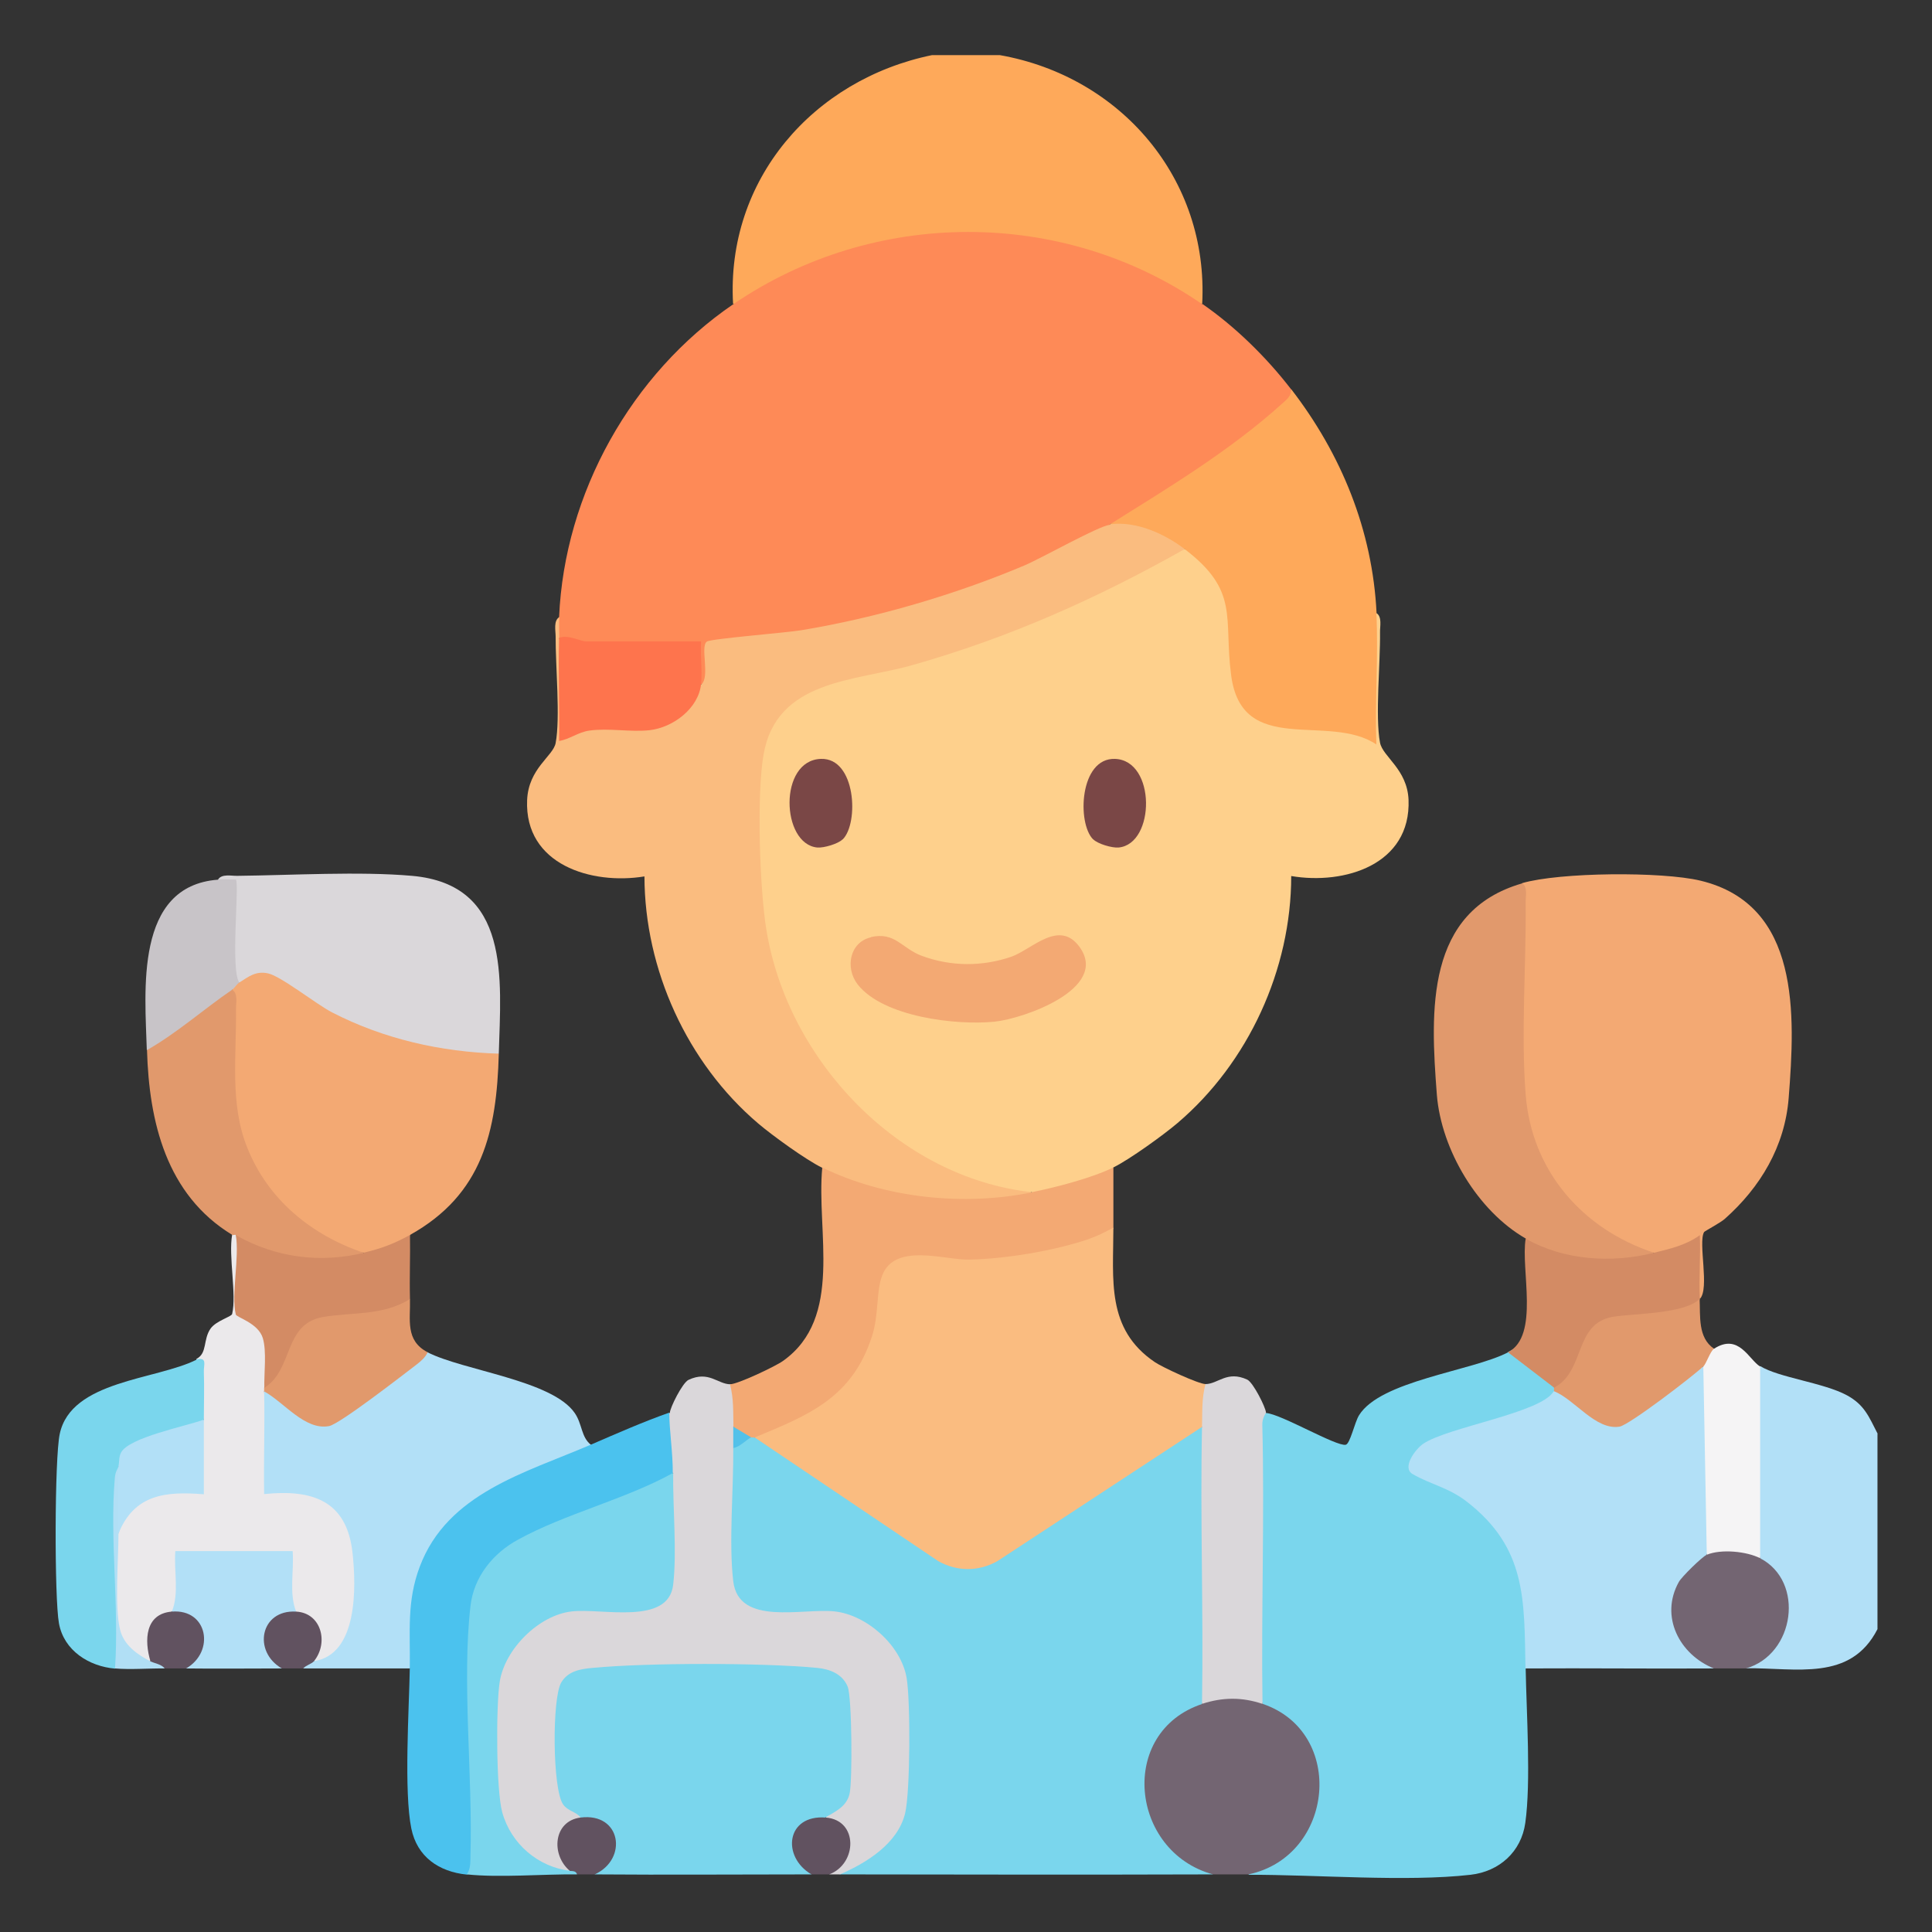 <?xml version="1.0" encoding="UTF-8"?>
<svg id="Layer_6" data-name="Layer 6" xmlns="http://www.w3.org/2000/svg" viewBox="0 0 100.28 100.28">
  <rect x="0" y="0" width="100.28" height="100.28" fill="#333333" stroke="none"/>
  <defs>
    <style>
      .cls-1 {
        fill: #f5f4f5;
      }

      .cls-2 {
        fill: #dad7da;
      }

      .cls-3 {
        fill: #7ad6ed;
      }

      .cls-4 {
        fill: #53c1e9;
      }

      .cls-5 {
        fill: #ebe9eb;
      }

      .cls-6 {
        fill: #fabc7f;
      }

      .cls-7 {
        fill: #736572;
      }

      .cls-8 {
        fill: #615260;
      }

      .cls-9 {
        fill: #4bc2ee;
      }

      .cls-10 {
        fill: #e1996c;
      }

      .cls-11 {
        fill: #f3a973;
      }

      .cls-12 {
        fill: #b2e0f7;
      }

      .cls-13 {
        fill: #c8c4c8;
      }

      .cls-14 {
        fill: #b1dff5;
      }

      .cls-15 {
        fill: #fed08c;
      }

      .cls-16 {
        fill: #fe8a57;
      }

      .cls-17 {
        fill: #fea95a;
      }

      .cls-18 {
        fill: #fabc80;
      }

      .cls-19 {
        fill: #fe744d;
      }

      .cls-20 {
        fill: #7a4746;
      }

      .cls-21 {
        fill: #d38b64;
      }
    </style>
  </defs>
  <path class="cls-17" d="M51.89,2.86c6.3,1.11,10.85,6.44,10.51,12.91l-.85-.12c-6.86-4.36-15.78-4.33-22.65,0l-.85.12c-.37-6.44,4.15-11.64,10.33-12.91h3.5Z"/>
  <path class="cls-12" d="M97.45,74.42v10.14c-1.4,2.74-4.22,2-6.82,2.03l.12-.43c1.93-.78,2.4-3.63.65-4.85l-.03-.44-.37-.28v-9.46l.37-.22c.94.59,3.29.86,4.49,1.51.92.5,1.14,1.11,1.6,2Z"/>
  <path class="cls-16" d="M62.4,15.77c1.71,1.18,3.34,2.78,4.61,4.43.2.33.22.58.06.75-2.83,2.39-5.96,5-9.47,6.26.02.14.05.33-.04.39-6.15,3.54-13.64,5.37-20.64,6.01l.04,1.24c0,.47-.05.85-.57.67-.52-.36-.6-1.93,0-2.21,0,.14-.03.35-.12.37-1.04.17-4.52.11-5.65,0l-.22-.37c-.21.51-1.14.2-1.38-.18-.16-.33-.15-.76,0-1.11.28-6.41,3.74-12.61,9.04-16.23,7.29-4.98,17.06-5.02,24.34,0Z"/>
  <path class="cls-3" d="M62.4,74.05c.09.3.17.6.23.9s.11.6.11.9c.06,3.89.11,7.81-.09,11.69l-.26.9-.19.46c-3.64,1.54-3,6.71.54,7.94l.21.45c-6.45.02-12.91.01-19.37,0,.94-.76,1.83-1.58,2.69-2.46.77-1.25.77-7.32.07-8.64-1.23-2.3-3.42-2.34-5.7-2.13-1.17,0-2.22-.17-2.81-1.33-.45-.88-.27-5.86-.15-7.11l.37-.46c.14-.53.36-.79.92-.55.06-.16.12-.16.18,0h.67s9.04,6.1,9.04,6.1c.85.48,1.85.48,2.7,0l10.43-6.84.39.19Z"/>
  <path class="cls-3" d="M78.27,70.18l.35-.19c.15,0,2.36,1.61,2.04,2.04.16.05.16.11,0,.18.07.07.12.14.15.22.14.46-1.57,1.08-1.97,1.21-5.66,1.37-6.75,2.54-3.27,3.5,3.43,1.86,4.11,5.47,3.98,9.06l-.36.41c.04,2.26.28,5.89-.02,8.01-.21,1.5-1.35,2.52-2.84,2.69-3.33.38-8.03-.01-11.53,0l.23-.44c3.65-1.06,4.27-6.38.68-7.95l-.18-.46c-.1-.3-.19-.6-.26-.9s-.13-.6-.13-.91c-.04-4.23-.03-8.47,0-12.7,0-.42.09-.73.57-.61.78.05,3.65,1.75,4.14,1.65.23-.05.46-1.16.69-1.53,1.11-1.8,5.83-2.29,7.72-3.26Z"/>
  <path class="cls-6" d="M57.61,27.21c.81-.38,1.21-.35,2.03-.12.61.17,1.99.72,1.85,1.41-.13.18-.26.35-.41.51s-.29.3-.47.4c-5.27,2.89-11,5.19-16.8,6.31-2.79.84-3.72,1.72-3.96,4.72-.78,9.73,2.65,18.83,13.21,21.02l.49.44c-.08.11-.16.21-.26.3-1.19,1.03-9.53.07-10.44-1.23-.08-.11-.13-.23-.18-.36-.84-.41-2.58-1.67-3.32-2.3-3.68-3.13-5.89-7.98-5.9-12.82-2.75.45-6.23-.61-6.09-3.96.07-1.65,1.35-2.28,1.48-2.96.25-1.31-.01-4.03,0-5.53,0-.31-.12-.82.19-1.01-.02.37,0,.74,0,1.11.4,1.53.52,3.14.37,4.84,1.23-.46,2.56-.59,4-.39,1.15-.04,2.32-.77,2.61-1.92l.39-.14c.47-.4-.07-1.98.29-2.23.21-.15,4.16-.46,4.91-.59,3.87-.64,7.97-1.84,11.57-3.36.9-.38,3.83-2.04,4.43-2.11Z"/>
  <path class="cls-2" d="M37.88,71.84c.69.17.78,1.89.18,2.21.47.42.52.7,0,1.11.02,2.11-.24,4.92,0,6.92.28,2.34,3.6,1.38,5.26,1.56s3.45,1.75,3.74,3.46c.2,1.19.19,5.9-.08,7.02-.38,1.57-2,2.57-3.38,3.17-.18,0-.37,0-.55,0v-.4c.9-.49,1.05-1.89-.05-2.16l-.13-.39c.03-.37.28-.7.75-.99.33-.45.3-4.86.1-5.49-.23-.71-.63-.79-1.34-.91-2.89-.48-8.42-.35-11.39-.01-1.53.17-1.69.45-1.77,1.96-.13,1.28-.36,4.39.96,4.98l-.03.47-.1.39c-.91.26-.9,1.39-.32,1.99l-.13.38c-4.45.29-4.32-5.28-4.12-8.41.33-5.04,3.33-5.73,7.71-5.41,1.33-.25,1.39-.56,1.46-1.86l-.07-4.55.37-.42c-.47-.05-.63-2.73-.55-2.86l.37-.27c0-.25.65-1.56.97-1.71,1.05-.49,1.52.23,2.17.23Z"/>
  <path class="cls-12" d="M88.59,80.69l.11.22c-1.99,1.57-2.25,3.94.18,5.25l.07.44c-3.26.02-6.52-.02-9.77,0-.07-3.57.06-6.25-3.05-8.66-.96-.74-1.86-.88-2.81-1.43-.57-.33.14-1.29.55-1.57,1.28-.87,6.12-1.6,6.77-2.72l.42-.2c.9.83,1.85,1.39,2.85,1.69,1.43-.83,2.77-1.79,4.03-2.88l.44.1c.15.01.37.06.37.16.16,2.51.17,5.36.15,7.89.16.84.04,1.41-.34,1.72Z"/>
  <path class="cls-3" d="M42.86,94.34l-.23.36c-1.4.03-1.47,1.45-.47,2.17l-.04.42c-3.75,0-7.5.03-11.25,0v-.42c1.14-.69.94-2.22-.49-2.19l-.25-.35c-.25-.31-.65-.32-.9-.67-.56-.78-.58-5.52-.1-6.33.36-.6.99-.7,1.64-.76,2.86-.27,8.77-.27,11.63,0,.66.06,1.33.31,1.6.98.22.55.25,4.86.1,5.54s-.73.93-1.25,1.24Z"/>
  <path class="cls-11" d="M25.89,54.69c-.11,4.02-.83,7.3-4.61,9.41-.14.77-1.84,1.46-2.4.92-2.57-.04-4.97-2.42-6.09-4.63-1.31-2.59-1.09-6.3-.74-9.02-.25-.46-.09-.63.37-.37.07-1.16,1.75-1.01,2.5-.4,2.94,2.22,6.48,3.51,10.27,3.69l.7.4Z"/>
  <path class="cls-12" d="M30.68,74.98l-.23.5-3.19,1.31c-4.24,1.58-6.13,4.98-5.62,9.41l-.37.4h-5.53c-.32-.47.16-.71.55-.37,2.82-2.05,2.55-9.36-2.24-8.33l-.57-.18c-.19-1.81-.37-3.78.23-5.51l.36-.21c1.65,1.87,3.19,2.06,4.63.56l3.02-2.32.47-.05c1.86.95,6.47,1.45,7.64,3.15.4.58.33,1.25.84,1.65Z"/>
  <path class="cls-2" d="M25.89,54.69c-3.01-.09-5.97-.76-8.65-2.14-.85-.44-2.66-1.89-3.34-2.03-.63-.13-.99.17-1.48.48l-.43-.07c-.17-1.59-.2-3.19-.07-4.79-.29-.09-.49-.25-.6-.49.19-.31.7-.18,1.01-.19,2.79-.03,6.34-.24,9.05,0,5.15.45,4.62,5.35,4.51,9.23Z"/>
  <path class="cls-9" d="M34.74,73.32c-.01.83.19,2.1.18,3.14-.1.36-.3.64-.65.75l-5.61,2.27c-3.45,1.5-3.96,2.51-4.04,6.28.12,3.81.14,7.61.08,11.38l-.48.16c-1.44-.15-2.57-.92-2.87-2.39-.39-1.91-.12-6.17-.08-8.31.03-1.89-.17-3.47.52-5.29,1.44-3.81,5.47-4.86,8.89-6.33,1.34-.58,2.68-1.17,4.06-1.66Z"/>
  <path class="cls-5" d="M12.24,64.1l.41.46-.1,3.39c1.65.71,2,2.62,1.16,4.07.17.03.16.1,0,.18.04,1.78-.03,3.57,0,5.35,2.51-.26,4.3.34,4.59,3.07.19,1.75.28,5.27-2.01,5.6l-.13-.47c.34-.7.14-1.56-.68-1.73l-.12-.38c-.86-.16-.75-2.68-.18-3.14-.02.14-.06.35-.17.37-1,.18-4.54.1-5.65,0l-.27-.37c.57.46.68,2.96-.18,3.14-.17.3-.44.59-.8.89-.02.65-.12,1.21-.31,1.69-.32.37-.99-.09-1.26-.42-.83-1.01-.53-4.94-.4-6.22.09-2.15,2.23-2.56,4.02-2.43-.04-1.19.1-2.34.41-3.48l-.25-.36c-.08-1.13-.12-2.05-.12-2.78.57-.29.33-1,.73-1.57.29-.41,1.08-.61,1.12-.76.24-1.02-.2-2.98,0-4.12.05-.16.11-.16.18,0Z"/>
  <path class="cls-11" d="M53.55,61.88l.22-.42c1.22-.27,2.45-.59,3.6-1.08l.42.21c0,1.04,0,2.09,0,3.14l-.17.48c-3.07,1.42-6.62,1.76-9.9,1.32-.74-.02-1.47.21-1.65,1-.22,2.59-.68,4.68-2.83,6.4-.98.79-2.85,1.87-4.07,1.68-.05.02-.13-.02-.18,0-.6.29-.77.04-.92-.55-.02-.76.02-1.46-.18-2.21.4,0,2.36-.93,2.75-1.21,3.16-2.24,1.72-6.72,2.04-10.04,3.27,1.6,7.35,2.01,10.88,1.29Z"/>
  <path class="cls-3" d="M29.58,97.11c.12-.59.61-.37.37.18-1.79-.02-4,.18-5.72,0,.21-.31.18-.65.19-1.01.12-4.04-.45-9.05,0-12.92.17-1.51,1.17-2.74,2.46-3.44,2.42-1.34,5.59-2.1,8.06-3.47-.02,1.78.2,4.13,0,5.81-.25,2.12-3.7,1.2-5.26,1.38-1.71.19-3.47,1.95-3.74,3.64-.2,1.24-.19,5.65.13,6.79.45,1.63,1.86,2.84,3.51,3.03Z"/>
  <path class="cls-7" d="M65.54,88.44c4.33,1.47,3.72,7.91-.74,8.85-.61,0-1.23,0-1.84,0-4.31-1.18-4.95-7.4-.55-8.85.36-.9,2.78-.91,3.14,0Z"/>
  <path class="cls-10" d="M18.88,65.02c-.64.85-2.4.69-3.44.55s-2.77-.46-3.2-1.47c-.05-.03-.14.03-.18,0-3.44-2.09-4.32-5.89-4.43-9.59l.32-.62,3.4-2.46.71-.05c.31.19.18.7.19,1.01.03,2.43-.33,4.9.58,7.17,1.08,2.71,3.33,4.55,6.06,5.47Z"/>
  <path class="cls-3" d="M10.21,70.55c.56-.1.36.28.37.64.03.83,0,1.67,0,2.5l-.18.45c-1.36.27-2.61.73-3.76,1.39-.05.36-.21.55-.49.57-.22,2.71-.21,5.58-.04,8.34.37.9.33,1.62-.14,2.17-1.35-.12-2.65-.93-2.91-2.35-.24-1.31-.23-8.57.04-9.83.59-2.79,5.01-2.8,7.11-3.86Z"/>
  <path class="cls-21" d="M18.88,65.02c.93-.22,1.56-.46,2.4-.92.02,1.1-.03,2.22,0,3.32-.3.68-.97,1.03-2.02,1.05-2.36-.26-3.79.62-4.29,2.64-.35.85-.77,1.16-1.25.93-.02-.77.13-1.9-.08-2.59-.24-.78-1.36-1.07-1.4-1.22-.25-1.01.2-2.98,0-4.12,2.09,1.18,4.37,1.46,6.64.92Z"/>
  <path class="cls-10" d="M21.28,67.42c.03,1.08-.26,2.16.92,2.77-.13.27-.34.45-.57.63-.72.55-4,3.1-4.55,3.2-1.25.24-2.34-1.24-3.37-1.8,0-.06,0-.12,0-.18,1.53-.94.99-3.32,3.05-3.68,1.48-.26,3.1-.05,4.51-.93Z"/>
  <path class="cls-12" d="M8.92,83.65c.39-.96.1-2.11.18-3.14h6.09c.08,1.02-.2,2.18.18,3.14l-.2.37c-1.27.08-1.46,1.47-.5,2.17l-.04.41c-1.66,0-3.32.02-4.98,0l-.04-.41c.95-.68.79-2.13-.49-2.18l-.21-.36Z"/>
  <path class="cls-13" d="M11.32,45.65c.3-.02.62.01.92,0,.2.19-.29,4.69.18,5.35-.13.08-.24.28-.37.37-1.49,1.02-2.85,2.24-4.43,3.14-.09-3.06-.65-8.52,3.69-8.85Z"/>
  <path class="cls-7" d="M91.36,80.88c2.33,1.21,1.8,5-.74,5.72-.55,0-1.11,0-1.66,0-1.79-.72-2.82-2.7-1.82-4.49.14-.26,1.21-1.31,1.45-1.41.08-.89,2.69-.7,2.77.18Z"/>
  <path class="cls-8" d="M8.92,83.65c1.87-.15,2.25,2.08.74,2.95-.37,0-.74,0-1.11,0-.43-.05-.67-.17-.74-.37-.33-1.09-.28-2.47,1.11-2.58Z"/>
  <path class="cls-8" d="M30.13,94.34c2.12-.27,2.47,2.16.74,2.95-.31,0-.61,0-.92,0-.05-.18-.21-.17-.37-.18-1-.84-.86-2.59.55-2.77Z"/>
  <path class="cls-8" d="M15.37,83.65c1.32.07,1.7,1.63.92,2.58-.11.13-.42.21-.55.37h-1.11c-1.52-.87-1.13-3.06.74-2.95Z"/>
  <path class="cls-8" d="M42.86,94.34c1.7.13,1.64,2.4.18,2.95-.31,0-.61,0-.92,0-1.56-.91-1.32-3.11.74-2.95Z"/>
  <path class="cls-14" d="M6.15,79.59c0,1.35-.21,3.79.08,4.99.19.81.91,1.31,1.58,1.65.24.12.55.14.74.37-.84-.01-1.77.07-2.58,0,.22-3.19-.28-6.74-.01-9.89.03-.36.16-.46.2-.62.14.02.35.06.37.16.17,1.05-.05,2.35-.37,3.34Z"/>
  <path class="cls-15" d="M61.48,28.5c1.31-.05,2.35,1.87,2.54,3.11l.19,2.93c.03,1.78,1.01,2.85,2.77,2.92,1.37,0,2.71.17,4.01.53.1-1.76.14-3.53.11-5.31l.34-.86c.31.19.18.7.19,1.01.02,1.55-.26,4.37,0,5.72.14.73,1.41,1.37,1.48,2.96.13,3.37-3.32,4.43-6.09,3.96,0,4.84-2.22,9.69-5.9,12.82-.74.63-2.49,1.89-3.32,2.3-1.11.55-3,1.04-4.24,1.29-6.91-.76-12.67-6.83-13.78-13.61-.35-2.12-.51-7.02-.15-9.09.67-3.91,4.72-3.81,7.7-4.65,5.05-1.43,9.6-3.46,14.16-6.03Z"/>
  <path class="cls-18" d="M62.59,71.84c.41.45.36,1.88-.18,2.21l-10.64,6.98c-.98.55-2.09.55-3.07,0l-9.53-6.42c2.81-1.16,5.06-2.06,6.09-5.25.36-1.1.21-2.32.53-3.16.67-1.72,3.24-.79,4.53-.82,1.87-.04,4.36-.45,6.14-1.05.47-.16.9-.38,1.33-.61,0,2.7-.39,5.26,2.15,6.98.38.26,2.27,1.14,2.64,1.14Z"/>
  <path class="cls-11" d="M79,45.84c1.96-.57,7.26-.61,9.26-.13,5.2,1.25,4.92,6.96,4.58,11.29-.2,2.51-1.47,4.63-3.32,6.27-.24.21-1.04.63-1.07.68-.32.55.3,2.94-.22,3.47-.36-.73-.51-1.6-.47-2.62-.79.47-1.43.54-1.93.22-1.84.07-3.65-1.4-4.8-2.75-1.92-2.26-2.23-4.48-2.3-7.37s-.05-6.25.28-9.06Z"/>
  <path class="cls-17" d="M71.44,31.82c.11,2.26-.08,4.56,0,6.82-2.49-1.67-6.99.7-7.54-3.61-.39-2.99.45-4.35-2.41-6.53-1.05-.8-2.51-1.46-3.87-1.29,3.07-1.92,6.24-3.83,8.94-6.27.24-.22.46-.37.46-.74,2.6,3.37,4.22,7.32,4.43,11.62Z"/>
  <path class="cls-10" d="M79,45.84c.31.19.18.7.19,1.01.03,3.2-.25,6.85,0,9.97.31,3.96,2.95,6.98,6.65,8.2-.59.86-2.49.73-3.53.62s-2.78-.36-3.11-1.35c-2.5-1.43-4.39-4.61-4.62-7.46-.34-4.4-.59-9.53,4.43-10.98Z"/>
  <path class="cls-2" d="M65.72,73.32s-.21.28-.2.62c.12,4.83-.06,9.67.01,14.5-1.07-.36-2.07-.35-3.14,0,.08-4.79-.1-9.6,0-14.39.02-.76-.02-1.46.18-2.21.65,0,1.12-.72,2.17-.23.31.15.96,1.45.97,1.71Z"/>
  <path class="cls-21" d="M88.23,67.42l-.2.58c-1.36.43-2.77.67-4.24.71-.89.32-1.48,1.11-1.78,2.36-.38.9-.83,1.22-1.34.96l-2.4-1.84c1.66-.85.65-4.3.92-5.9,2,1.14,4.48,1.28,6.64.74.84-.21,1.67-.39,2.4-.92.04,1.1-.05,2.22,0,3.32Z"/>
  <path class="cls-10" d="M88.96,70c.36.36-.04,1.12-.55.92-.52.5-3.85,3.05-4.35,3.13-1.24.2-2.32-1.41-3.4-1.84v-.18c1.64-.86,1.02-3.33,3.05-3.68,1.06-.18,3.72-.14,4.51-.93.04.89-.1,2.01.74,2.58Z"/>
  <path class="cls-1" d="M91.36,70.92v9.96c-.7-.36-2.03-.49-2.77-.18l-.18-9.77c.15-.14.36-.79.55-.92,1.29-.84,1.81.56,2.4.92Z"/>
  <path class="cls-19" d="M29.02,33.11c.44-.19,1.13.18,1.38.18h5.99c-.05.72.07,1.51,0,2.21-.13,1.27-1.45,2.26-2.67,2.4-.99.11-2.13-.12-3.12.02-.6.08-1.02.45-1.58.54.03-1.78-.05-3.57,0-5.35Z"/>
  <path class="cls-4" d="M38.98,74.61c-.22.1-.58.5-.92.55,0-.37,0-.74,0-1.11l.92.55Z"/>
  <path class="cls-12" d="M10.58,73.69c0,1.29,0,2.59,0,3.87-1.99-.16-3.6,0-4.43,2.03v-3.5c.05-.22.01-.45.13-.69.4-.79,3.36-1.37,4.29-1.71Z"/>
  <path class="cls-11" d="M45.2,48.64c1.26-.29,1.61.59,2.64.97,1.51.56,3.13.57,4.65.05,1.06-.37,2.49-1.98,3.55-.5,1.54,2.15-2.88,3.71-4.42,3.87-1.98.2-5.77-.24-7.1-1.93-.67-.86-.42-2.2.69-2.45Z"/>
  <path class="cls-20" d="M43.73,43.57c-.23.23-.97.45-1.31.42-1.88-.18-2.02-4.53.19-4.6,1.82-.06,1.98,3.34,1.13,4.18Z"/>
  <path class="cls-20" d="M56.74,43.57c-.85-.85-.7-4.24,1.13-4.18,2.14.07,2.1,4.42.19,4.6-.35.03-1.08-.19-1.31-.42Z"/>
</svg>
